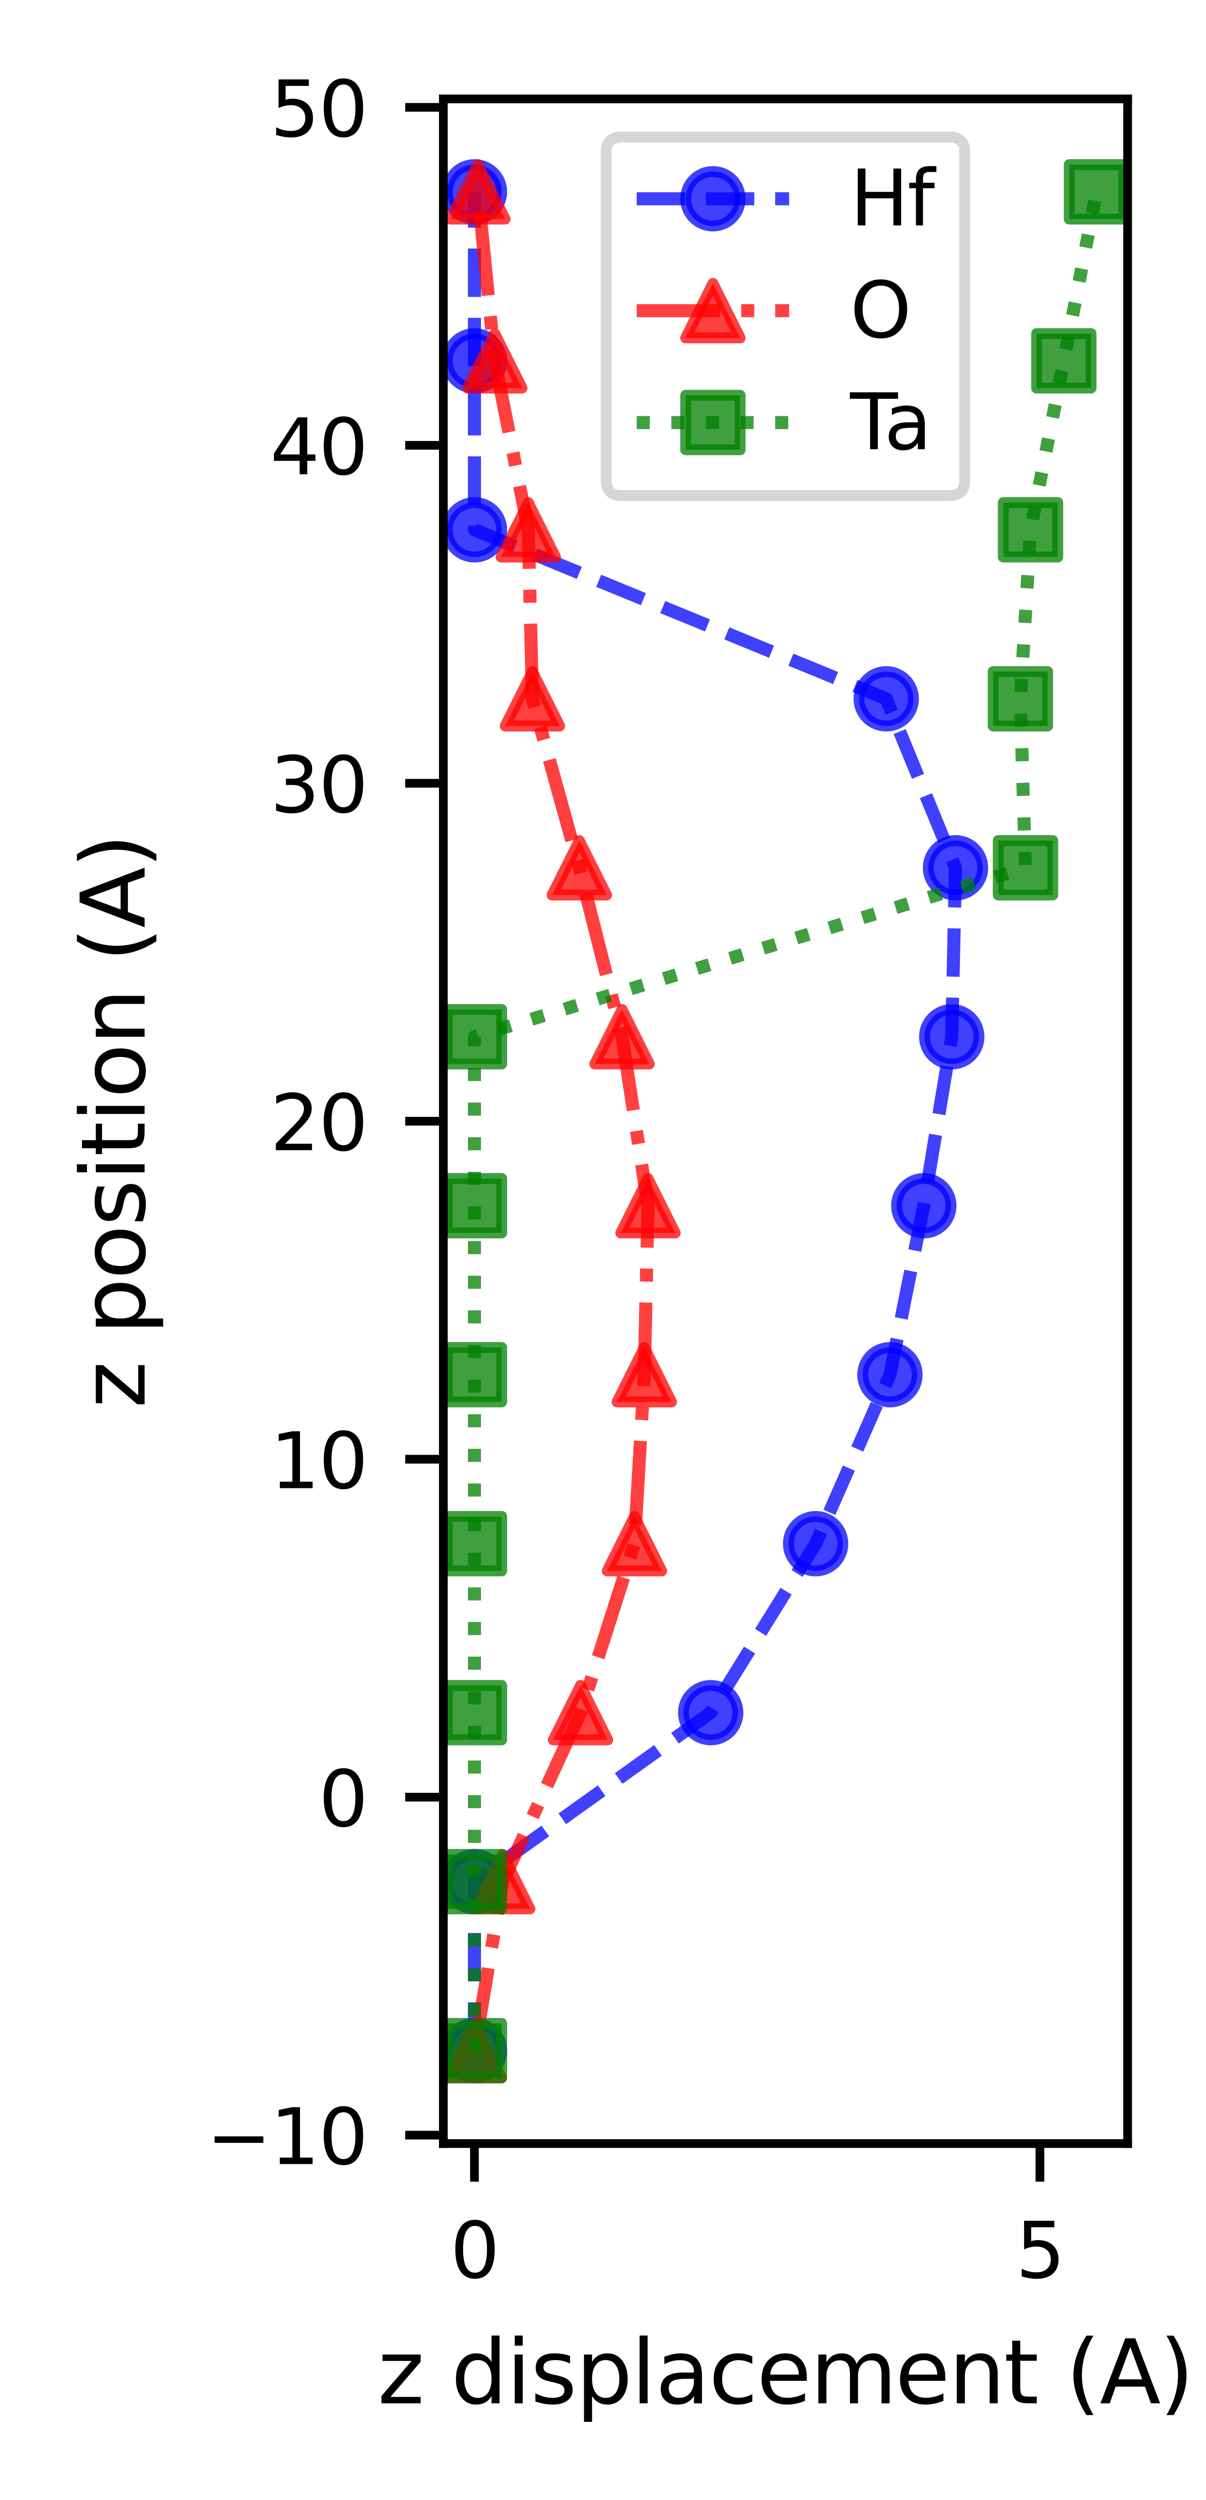 <?xml version="1.0" encoding="utf-8" standalone="no"?>
<!DOCTYPE svg PUBLIC "-//W3C//DTD SVG 1.1//EN"
  "http://www.w3.org/Graphics/SVG/1.1/DTD/svg11.dtd">
<svg xmlns:xlink="http://www.w3.org/1999/xlink" width="110.756pt" height="229.561pt" viewBox="0 0 110.756 229.561" xmlns="http://www.w3.org/2000/svg" version="1.1">
 <defs>
  <style type="text/css">*{stroke-linejoin: round; stroke-linecap: butt}</style>
 </defs>
 <g id="figure_1">
  <g id="patch_1">
   <path d="M 0 229.561 
L 110.756 229.561 
L 110.756 0 
L 0 0 
z
" style="fill: #ffffff"/>
  </g>
  <g id="axes_1">
   <g id="patch_2">
    <path d="M 40.716 196.844 
L 103.556 196.844 
L 103.556 9.084 
L 40.716 9.084 
z
" style="fill: #ffffff"/>
   </g>
   <g id="matplotlib.axis_1">
    <g id="xtick_1">
     <g id="line2d_1">
      <defs>
       <path id="m114b83e4c7" d="M 0 0 
L 0 3.5 
" style="stroke: #000000; stroke-width: 0.8"/>
      </defs>
      <g>
       <use xlink:href="#m114b83e4c7" x="43.572" y="196.844" style="stroke: #000000; stroke-width: 0.8"/>
      </g>
     </g>
     <g id="text_1">
      <!-- 0 -->
      <g transform="translate(41.345 209.162) scale(0.07 -0.07)">
       <defs>
        <path id="DejaVuSans-30" d="M 2034 4250 
Q 1547 4250 1301 3770 
Q 1056 3291 1056 2328 
Q 1056 1369 1301 889 
Q 1547 409 2034 409 
Q 2525 409 2770 889 
Q 3016 1369 3016 2328 
Q 3016 3291 2770 3770 
Q 2525 4250 2034 4250 
z
M 2034 4750 
Q 2819 4750 3233 4129 
Q 3647 3509 3647 2328 
Q 3647 1150 3233 529 
Q 2819 -91 2034 -91 
Q 1250 -91 836 529 
Q 422 1150 422 2328 
Q 422 3509 836 4129 
Q 1250 4750 2034 4750 
z
" transform="scale(0.016)"/>
       </defs>
       <use xlink:href="#DejaVuSans-30"/>
      </g>
     </g>
    </g>
    <g id="xtick_2">
     <g id="line2d_2">
      <g>
       <use xlink:href="#m114b83e4c7" x="95.504" y="196.844" style="stroke: #000000; stroke-width: 0.8"/>
      </g>
     </g>
     <g id="text_2">
      <!-- 5 -->
      <g transform="translate(93.277 209.162) scale(0.07 -0.07)">
       <defs>
        <path id="DejaVuSans-35" d="M 691 4666 
L 3169 4666 
L 3169 4134 
L 1269 4134 
L 1269 2991 
Q 1406 3038 1543 3061 
Q 1681 3084 1819 3084 
Q 2600 3084 3056 2656 
Q 3513 2228 3513 1497 
Q 3513 744 3044 326 
Q 2575 -91 1722 -91 
Q 1428 -91 1123 -41 
Q 819 9 494 109 
L 494 744 
Q 775 591 1075 516 
Q 1375 441 1709 441 
Q 2250 441 2565 725 
Q 2881 1009 2881 1497 
Q 2881 1984 2565 2268 
Q 2250 2553 1709 2553 
Q 1456 2553 1204 2497 
Q 953 2441 691 2322 
L 691 4666 
z
" transform="scale(0.016)"/>
       </defs>
       <use xlink:href="#DejaVuSans-35"/>
      </g>
     </g>
    </g>
    <g id="text_3">
     <!-- z displacement (A) -->
     <g transform="translate(34.679 220.697) scale(0.08 -0.08)">
      <defs>
       <path id="DejaVuSans-7a" d="M 353 3500 
L 3084 3500 
L 3084 2975 
L 922 459 
L 3084 459 
L 3084 0 
L 275 0 
L 275 525 
L 2438 3041 
L 353 3041 
L 353 3500 
z
" transform="scale(0.016)"/>
       <path id="DejaVuSans-20" transform="scale(0.016)"/>
       <path id="DejaVuSans-64" d="M 2906 2969 
L 2906 4863 
L 3481 4863 
L 3481 0 
L 2906 0 
L 2906 525 
Q 2725 213 2448 61 
Q 2172 -91 1784 -91 
Q 1150 -91 751 415 
Q 353 922 353 1747 
Q 353 2572 751 3078 
Q 1150 3584 1784 3584 
Q 2172 3584 2448 3432 
Q 2725 3281 2906 2969 
z
M 947 1747 
Q 947 1113 1208 752 
Q 1469 391 1925 391 
Q 2381 391 2643 752 
Q 2906 1113 2906 1747 
Q 2906 2381 2643 2742 
Q 2381 3103 1925 3103 
Q 1469 3103 1208 2742 
Q 947 2381 947 1747 
z
" transform="scale(0.016)"/>
       <path id="DejaVuSans-69" d="M 603 3500 
L 1178 3500 
L 1178 0 
L 603 0 
L 603 3500 
z
M 603 4863 
L 1178 4863 
L 1178 4134 
L 603 4134 
L 603 4863 
z
" transform="scale(0.016)"/>
       <path id="DejaVuSans-73" d="M 2834 3397 
L 2834 2853 
Q 2591 2978 2328 3040 
Q 2066 3103 1784 3103 
Q 1356 3103 1142 2972 
Q 928 2841 928 2578 
Q 928 2378 1081 2264 
Q 1234 2150 1697 2047 
L 1894 2003 
Q 2506 1872 2764 1633 
Q 3022 1394 3022 966 
Q 3022 478 2636 193 
Q 2250 -91 1575 -91 
Q 1294 -91 989 -36 
Q 684 19 347 128 
L 347 722 
Q 666 556 975 473 
Q 1284 391 1588 391 
Q 1994 391 2212 530 
Q 2431 669 2431 922 
Q 2431 1156 2273 1281 
Q 2116 1406 1581 1522 
L 1381 1569 
Q 847 1681 609 1914 
Q 372 2147 372 2553 
Q 372 3047 722 3315 
Q 1072 3584 1716 3584 
Q 2034 3584 2315 3537 
Q 2597 3491 2834 3397 
z
" transform="scale(0.016)"/>
       <path id="DejaVuSans-70" d="M 1159 525 
L 1159 -1331 
L 581 -1331 
L 581 3500 
L 1159 3500 
L 1159 2969 
Q 1341 3281 1617 3432 
Q 1894 3584 2278 3584 
Q 2916 3584 3314 3078 
Q 3713 2572 3713 1747 
Q 3713 922 3314 415 
Q 2916 -91 2278 -91 
Q 1894 -91 1617 61 
Q 1341 213 1159 525 
z
M 3116 1747 
Q 3116 2381 2855 2742 
Q 2594 3103 2138 3103 
Q 1681 3103 1420 2742 
Q 1159 2381 1159 1747 
Q 1159 1113 1420 752 
Q 1681 391 2138 391 
Q 2594 391 2855 752 
Q 3116 1113 3116 1747 
z
" transform="scale(0.016)"/>
       <path id="DejaVuSans-6c" d="M 603 4863 
L 1178 4863 
L 1178 0 
L 603 0 
L 603 4863 
z
" transform="scale(0.016)"/>
       <path id="DejaVuSans-61" d="M 2194 1759 
Q 1497 1759 1228 1600 
Q 959 1441 959 1056 
Q 959 750 1161 570 
Q 1363 391 1709 391 
Q 2188 391 2477 730 
Q 2766 1069 2766 1631 
L 2766 1759 
L 2194 1759 
z
M 3341 1997 
L 3341 0 
L 2766 0 
L 2766 531 
Q 2569 213 2275 61 
Q 1981 -91 1556 -91 
Q 1019 -91 701 211 
Q 384 513 384 1019 
Q 384 1609 779 1909 
Q 1175 2209 1959 2209 
L 2766 2209 
L 2766 2266 
Q 2766 2663 2505 2880 
Q 2244 3097 1772 3097 
Q 1472 3097 1187 3025 
Q 903 2953 641 2809 
L 641 3341 
Q 956 3463 1253 3523 
Q 1550 3584 1831 3584 
Q 2591 3584 2966 3190 
Q 3341 2797 3341 1997 
z
" transform="scale(0.016)"/>
       <path id="DejaVuSans-63" d="M 3122 3366 
L 3122 2828 
Q 2878 2963 2633 3030 
Q 2388 3097 2138 3097 
Q 1578 3097 1268 2742 
Q 959 2388 959 1747 
Q 959 1106 1268 751 
Q 1578 397 2138 397 
Q 2388 397 2633 464 
Q 2878 531 3122 666 
L 3122 134 
Q 2881 22 2623 -34 
Q 2366 -91 2075 -91 
Q 1284 -91 818 406 
Q 353 903 353 1747 
Q 353 2603 823 3093 
Q 1294 3584 2113 3584 
Q 2378 3584 2631 3529 
Q 2884 3475 3122 3366 
z
" transform="scale(0.016)"/>
       <path id="DejaVuSans-65" d="M 3597 1894 
L 3597 1613 
L 953 1613 
Q 991 1019 1311 708 
Q 1631 397 2203 397 
Q 2534 397 2845 478 
Q 3156 559 3463 722 
L 3463 178 
Q 3153 47 2828 -22 
Q 2503 -91 2169 -91 
Q 1331 -91 842 396 
Q 353 884 353 1716 
Q 353 2575 817 3079 
Q 1281 3584 2069 3584 
Q 2775 3584 3186 3129 
Q 3597 2675 3597 1894 
z
M 3022 2063 
Q 3016 2534 2758 2815 
Q 2500 3097 2075 3097 
Q 1594 3097 1305 2825 
Q 1016 2553 972 2059 
L 3022 2063 
z
" transform="scale(0.016)"/>
       <path id="DejaVuSans-6d" d="M 3328 2828 
Q 3544 3216 3844 3400 
Q 4144 3584 4550 3584 
Q 5097 3584 5394 3201 
Q 5691 2819 5691 2113 
L 5691 0 
L 5113 0 
L 5113 2094 
Q 5113 2597 4934 2840 
Q 4756 3084 4391 3084 
Q 3944 3084 3684 2787 
Q 3425 2491 3425 1978 
L 3425 0 
L 2847 0 
L 2847 2094 
Q 2847 2600 2669 2842 
Q 2491 3084 2119 3084 
Q 1678 3084 1418 2786 
Q 1159 2488 1159 1978 
L 1159 0 
L 581 0 
L 581 3500 
L 1159 3500 
L 1159 2956 
Q 1356 3278 1631 3431 
Q 1906 3584 2284 3584 
Q 2666 3584 2933 3390 
Q 3200 3197 3328 2828 
z
" transform="scale(0.016)"/>
       <path id="DejaVuSans-6e" d="M 3513 2113 
L 3513 0 
L 2938 0 
L 2938 2094 
Q 2938 2591 2744 2837 
Q 2550 3084 2163 3084 
Q 1697 3084 1428 2787 
Q 1159 2491 1159 1978 
L 1159 0 
L 581 0 
L 581 3500 
L 1159 3500 
L 1159 2956 
Q 1366 3272 1645 3428 
Q 1925 3584 2291 3584 
Q 2894 3584 3203 3211 
Q 3513 2838 3513 2113 
z
" transform="scale(0.016)"/>
       <path id="DejaVuSans-74" d="M 1172 4494 
L 1172 3500 
L 2356 3500 
L 2356 3053 
L 1172 3053 
L 1172 1153 
Q 1172 725 1289 603 
Q 1406 481 1766 481 
L 2356 481 
L 2356 0 
L 1766 0 
Q 1100 0 847 248 
Q 594 497 594 1153 
L 594 3053 
L 172 3053 
L 172 3500 
L 594 3500 
L 594 4494 
L 1172 4494 
z
" transform="scale(0.016)"/>
       <path id="DejaVuSans-28" d="M 1984 4856 
Q 1566 4138 1362 3434 
Q 1159 2731 1159 2009 
Q 1159 1288 1364 580 
Q 1569 -128 1984 -844 
L 1484 -844 
Q 1016 -109 783 600 
Q 550 1309 550 2009 
Q 550 2706 781 3412 
Q 1013 4119 1484 4856 
L 1984 4856 
z
" transform="scale(0.016)"/>
       <path id="DejaVuSans-41" d="M 2188 4044 
L 1331 1722 
L 3047 1722 
L 2188 4044 
z
M 1831 4666 
L 2547 4666 
L 4325 0 
L 3669 0 
L 3244 1197 
L 1141 1197 
L 716 0 
L 50 0 
L 1831 4666 
z
" transform="scale(0.016)"/>
       <path id="DejaVuSans-29" d="M 513 4856 
L 1013 4856 
Q 1481 4119 1714 3412 
Q 1947 2706 1947 2009 
Q 1947 1309 1714 600 
Q 1481 -109 1013 -844 
L 513 -844 
Q 928 -128 1133 580 
Q 1338 1288 1338 2009 
Q 1338 2731 1133 3434 
Q 928 4138 513 4856 
z
" transform="scale(0.016)"/>
      </defs>
      <use xlink:href="#DejaVuSans-7a"/>
      <use xlink:href="#DejaVuSans-20" transform="translate(52.49 0)"/>
      <use xlink:href="#DejaVuSans-64" transform="translate(84.277 0)"/>
      <use xlink:href="#DejaVuSans-69" transform="translate(147.754 0)"/>
      <use xlink:href="#DejaVuSans-73" transform="translate(175.537 0)"/>
      <use xlink:href="#DejaVuSans-70" transform="translate(227.637 0)"/>
      <use xlink:href="#DejaVuSans-6c" transform="translate(291.113 0)"/>
      <use xlink:href="#DejaVuSans-61" transform="translate(318.896 0)"/>
      <use xlink:href="#DejaVuSans-63" transform="translate(380.176 0)"/>
      <use xlink:href="#DejaVuSans-65" transform="translate(435.156 0)"/>
      <use xlink:href="#DejaVuSans-6d" transform="translate(496.68 0)"/>
      <use xlink:href="#DejaVuSans-65" transform="translate(594.092 0)"/>
      <use xlink:href="#DejaVuSans-6e" transform="translate(655.615 0)"/>
      <use xlink:href="#DejaVuSans-74" transform="translate(718.994 0)"/>
      <use xlink:href="#DejaVuSans-20" transform="translate(758.203 0)"/>
      <use xlink:href="#DejaVuSans-28" transform="translate(789.99 0)"/>
      <use xlink:href="#DejaVuSans-41" transform="translate(829.004 0)"/>
      <use xlink:href="#DejaVuSans-29" transform="translate(897.412 0)"/>
     </g>
    </g>
   </g>
   <g id="matplotlib.axis_2">
    <g id="ytick_1">
     <g id="line2d_3">
      <defs>
       <path id="mb57c74dc67" d="M 0 0 
L -3.5 0 
" style="stroke: #000000; stroke-width: 0.8"/>
      </defs>
      <g>
       <use xlink:href="#mb57c74dc67" x="40.716" y="196.068" style="stroke: #000000; stroke-width: 0.8"/>
      </g>
     </g>
     <g id="text_4">
      <!-- −10 -->
      <g transform="translate(18.942 198.727) scale(0.07 -0.07)">
       <defs>
        <path id="DejaVuSans-2212" d="M 678 2272 
L 4684 2272 
L 4684 1741 
L 678 1741 
L 678 2272 
z
" transform="scale(0.016)"/>
        <path id="DejaVuSans-31" d="M 794 531 
L 1825 531 
L 1825 4091 
L 703 3866 
L 703 4441 
L 1819 4666 
L 2450 4666 
L 2450 531 
L 3481 531 
L 3481 0 
L 794 0 
L 794 531 
z
" transform="scale(0.016)"/>
       </defs>
       <use xlink:href="#DejaVuSans-2212"/>
       <use xlink:href="#DejaVuSans-31" transform="translate(83.789 0)"/>
       <use xlink:href="#DejaVuSans-30" transform="translate(147.412 0)"/>
      </g>
     </g>
    </g>
    <g id="ytick_2">
     <g id="line2d_4">
      <g>
       <use xlink:href="#mb57c74dc67" x="40.716" y="165.033" style="stroke: #000000; stroke-width: 0.8"/>
      </g>
     </g>
     <g id="text_5">
      <!-- 0 -->
      <g transform="translate(29.262 167.692) scale(0.07 -0.07)">
       <use xlink:href="#DejaVuSans-30"/>
      </g>
     </g>
    </g>
    <g id="ytick_3">
     <g id="line2d_5">
      <g>
       <use xlink:href="#mb57c74dc67" x="40.716" y="133.998" style="stroke: #000000; stroke-width: 0.8"/>
      </g>
     </g>
     <g id="text_6">
      <!-- 10 -->
      <g transform="translate(24.808 136.658) scale(0.07 -0.07)">
       <use xlink:href="#DejaVuSans-31"/>
       <use xlink:href="#DejaVuSans-30" transform="translate(63.623 0)"/>
      </g>
     </g>
    </g>
    <g id="ytick_4">
     <g id="line2d_6">
      <g>
       <use xlink:href="#mb57c74dc67" x="40.716" y="102.964" style="stroke: #000000; stroke-width: 0.8"/>
      </g>
     </g>
     <g id="text_7">
      <!-- 20 -->
      <g transform="translate(24.808 105.623) scale(0.07 -0.07)">
       <defs>
        <path id="DejaVuSans-32" d="M 1228 531 
L 3431 531 
L 3431 0 
L 469 0 
L 469 531 
Q 828 903 1448 1529 
Q 2069 2156 2228 2338 
Q 2531 2678 2651 2914 
Q 2772 3150 2772 3378 
Q 2772 3750 2511 3984 
Q 2250 4219 1831 4219 
Q 1534 4219 1204 4116 
Q 875 4013 500 3803 
L 500 4441 
Q 881 4594 1212 4672 
Q 1544 4750 1819 4750 
Q 2544 4750 2975 4387 
Q 3406 4025 3406 3419 
Q 3406 3131 3298 2873 
Q 3191 2616 2906 2266 
Q 2828 2175 2409 1742 
Q 1991 1309 1228 531 
z
" transform="scale(0.016)"/>
       </defs>
       <use xlink:href="#DejaVuSans-32"/>
       <use xlink:href="#DejaVuSans-30" transform="translate(63.623 0)"/>
      </g>
     </g>
    </g>
    <g id="ytick_5">
     <g id="line2d_7">
      <g>
       <use xlink:href="#mb57c74dc67" x="40.716" y="71.929" style="stroke: #000000; stroke-width: 0.8"/>
      </g>
     </g>
     <g id="text_8">
      <!-- 30 -->
      <g transform="translate(24.808 74.588) scale(0.07 -0.07)">
       <defs>
        <path id="DejaVuSans-33" d="M 2597 2516 
Q 3050 2419 3304 2112 
Q 3559 1806 3559 1356 
Q 3559 666 3084 287 
Q 2609 -91 1734 -91 
Q 1441 -91 1130 -33 
Q 819 25 488 141 
L 488 750 
Q 750 597 1062 519 
Q 1375 441 1716 441 
Q 2309 441 2620 675 
Q 2931 909 2931 1356 
Q 2931 1769 2642 2001 
Q 2353 2234 1838 2234 
L 1294 2234 
L 1294 2753 
L 1863 2753 
Q 2328 2753 2575 2939 
Q 2822 3125 2822 3475 
Q 2822 3834 2567 4026 
Q 2313 4219 1838 4219 
Q 1578 4219 1281 4162 
Q 984 4106 628 3988 
L 628 4550 
Q 988 4650 1302 4700 
Q 1616 4750 1894 4750 
Q 2613 4750 3031 4423 
Q 3450 4097 3450 3541 
Q 3450 3153 3228 2886 
Q 3006 2619 2597 2516 
z
" transform="scale(0.016)"/>
       </defs>
       <use xlink:href="#DejaVuSans-33"/>
       <use xlink:href="#DejaVuSans-30" transform="translate(63.623 0)"/>
      </g>
     </g>
    </g>
    <g id="ytick_6">
     <g id="line2d_8">
      <g>
       <use xlink:href="#mb57c74dc67" x="40.716" y="40.894" style="stroke: #000000; stroke-width: 0.8"/>
      </g>
     </g>
     <g id="text_9">
      <!-- 40 -->
      <g transform="translate(24.808 43.554) scale(0.07 -0.07)">
       <defs>
        <path id="DejaVuSans-34" d="M 2419 4116 
L 825 1625 
L 2419 1625 
L 2419 4116 
z
M 2253 4666 
L 3047 4666 
L 3047 1625 
L 3713 1625 
L 3713 1100 
L 3047 1100 
L 3047 0 
L 2419 0 
L 2419 1100 
L 313 1100 
L 313 1709 
L 2253 4666 
z
" transform="scale(0.016)"/>
       </defs>
       <use xlink:href="#DejaVuSans-34"/>
       <use xlink:href="#DejaVuSans-30" transform="translate(63.623 0)"/>
      </g>
     </g>
    </g>
    <g id="ytick_7">
     <g id="line2d_9">
      <g>
       <use xlink:href="#mb57c74dc67" x="40.716" y="9.859" style="stroke: #000000; stroke-width: 0.8"/>
      </g>
     </g>
     <g id="text_10">
      <!-- 50 -->
      <g transform="translate(24.808 12.519) scale(0.07 -0.07)">
       <use xlink:href="#DejaVuSans-35"/>
       <use xlink:href="#DejaVuSans-30" transform="translate(63.623 0)"/>
      </g>
     </g>
    </g>
    <g id="text_11">
     <!-- z position (A) -->
     <g transform="translate(13.279 129.307) rotate(-90) scale(0.08 -0.08)">
      <defs>
       <path id="DejaVuSans-6f" d="M 1959 3097 
Q 1497 3097 1228 2736 
Q 959 2375 959 1747 
Q 959 1119 1226 758 
Q 1494 397 1959 397 
Q 2419 397 2687 759 
Q 2956 1122 2956 1747 
Q 2956 2369 2687 2733 
Q 2419 3097 1959 3097 
z
M 1959 3584 
Q 2709 3584 3137 3096 
Q 3566 2609 3566 1747 
Q 3566 888 3137 398 
Q 2709 -91 1959 -91 
Q 1206 -91 779 398 
Q 353 888 353 1747 
Q 353 2609 779 3096 
Q 1206 3584 1959 3584 
z
" transform="scale(0.016)"/>
      </defs>
      <use xlink:href="#DejaVuSans-7a"/>
      <use xlink:href="#DejaVuSans-20" transform="translate(52.49 0)"/>
      <use xlink:href="#DejaVuSans-70" transform="translate(84.277 0)"/>
      <use xlink:href="#DejaVuSans-6f" transform="translate(147.754 0)"/>
      <use xlink:href="#DejaVuSans-73" transform="translate(208.936 0)"/>
      <use xlink:href="#DejaVuSans-69" transform="translate(261.035 0)"/>
      <use xlink:href="#DejaVuSans-74" transform="translate(288.818 0)"/>
      <use xlink:href="#DejaVuSans-69" transform="translate(328.027 0)"/>
      <use xlink:href="#DejaVuSans-6f" transform="translate(355.811 0)"/>
      <use xlink:href="#DejaVuSans-6e" transform="translate(416.992 0)"/>
      <use xlink:href="#DejaVuSans-20" transform="translate(480.371 0)"/>
      <use xlink:href="#DejaVuSans-28" transform="translate(512.158 0)"/>
      <use xlink:href="#DejaVuSans-41" transform="translate(551.172 0)"/>
      <use xlink:href="#DejaVuSans-29" transform="translate(619.58 0)"/>
     </g>
    </g>
   </g>
   <g id="line2d_10">
    <path d="M 43.572 188.309 
L 43.572 172.792 
L 65.268 157.274 
L 74.904 141.757 
L 81.729 126.24 
L 84.838 110.722 
L 87.406 95.205 
L 87.751 79.688 
L 81.389 64.17 
L 43.572 48.653 
L 43.572 33.135 
L 43.572 17.618 
" clip-path="url(#p0893cf5ccd)" style="fill: none; stroke-dasharray: 4.44,1.92; stroke-dashoffset: 0; stroke: #0000ff; stroke-opacity: 0.75; stroke-width: 1.2"/>
    <defs>
     <path id="m02aec61b72" d="M 0 2.5 
C 0.663 2.5 1.299 2.237 1.768 1.768 
C 2.237 1.299 2.5 0.663 2.5 0 
C 2.5 -0.663 2.237 -1.299 1.768 -1.768 
C 1.299 -2.237 0.663 -2.5 0 -2.5 
C -0.663 -2.5 -1.299 -2.237 -1.768 -1.768 
C -2.237 -1.299 -2.5 -0.663 -2.5 0 
C -2.5 0.663 -2.237 1.299 -1.768 1.768 
C -1.299 2.237 -0.663 2.5 0 2.5 
z
" style="stroke: #0000ff; stroke-opacity: 0.75"/>
    </defs>
    <g clip-path="url(#p0893cf5ccd)">
     <use xlink:href="#m02aec61b72" x="43.572" y="188.309" style="fill: #0000ff; fill-opacity: 0.75; stroke: #0000ff; stroke-opacity: 0.75"/>
     <use xlink:href="#m02aec61b72" x="43.572" y="172.792" style="fill: #0000ff; fill-opacity: 0.75; stroke: #0000ff; stroke-opacity: 0.75"/>
     <use xlink:href="#m02aec61b72" x="65.268" y="157.274" style="fill: #0000ff; fill-opacity: 0.75; stroke: #0000ff; stroke-opacity: 0.75"/>
     <use xlink:href="#m02aec61b72" x="74.904" y="141.757" style="fill: #0000ff; fill-opacity: 0.75; stroke: #0000ff; stroke-opacity: 0.75"/>
     <use xlink:href="#m02aec61b72" x="81.729" y="126.24" style="fill: #0000ff; fill-opacity: 0.75; stroke: #0000ff; stroke-opacity: 0.75"/>
     <use xlink:href="#m02aec61b72" x="84.838" y="110.722" style="fill: #0000ff; fill-opacity: 0.75; stroke: #0000ff; stroke-opacity: 0.75"/>
     <use xlink:href="#m02aec61b72" x="87.406" y="95.205" style="fill: #0000ff; fill-opacity: 0.75; stroke: #0000ff; stroke-opacity: 0.75"/>
     <use xlink:href="#m02aec61b72" x="87.751" y="79.688" style="fill: #0000ff; fill-opacity: 0.75; stroke: #0000ff; stroke-opacity: 0.75"/>
     <use xlink:href="#m02aec61b72" x="81.389" y="64.17" style="fill: #0000ff; fill-opacity: 0.75; stroke: #0000ff; stroke-opacity: 0.75"/>
     <use xlink:href="#m02aec61b72" x="43.572" y="48.653" style="fill: #0000ff; fill-opacity: 0.75; stroke: #0000ff; stroke-opacity: 0.75"/>
     <use xlink:href="#m02aec61b72" x="43.572" y="33.135" style="fill: #0000ff; fill-opacity: 0.75; stroke: #0000ff; stroke-opacity: 0.75"/>
     <use xlink:href="#m02aec61b72" x="43.572" y="17.618" style="fill: #0000ff; fill-opacity: 0.75; stroke: #0000ff; stroke-opacity: 0.75"/>
    </g>
   </g>
   <g id="line2d_11">
    <path d="M 43.572 188.309 
L 46.164 172.792 
L 53.312 157.274 
L 58.264 141.757 
L 59.17 126.24 
L 59.51 110.722 
L 57.126 95.205 
L 53.205 79.688 
L 48.897 64.17 
L 48.518 48.653 
L 45.442 33.135 
L 43.889 17.618 
" clip-path="url(#p0893cf5ccd)" style="fill: none; stroke-dasharray: 7.68,1.92,1.2,1.92; stroke-dashoffset: 0; stroke: #ff0000; stroke-opacity: 0.75; stroke-width: 1.2"/>
    <defs>
     <path id="m507e20fc85" d="M 0 -2.5 
L -2.5 2.5 
L 2.5 2.5 
z
" style="stroke: #ff0000; stroke-opacity: 0.75; stroke-linejoin: miter"/>
    </defs>
    <g clip-path="url(#p0893cf5ccd)">
     <use xlink:href="#m507e20fc85" x="43.572" y="188.309" style="fill: #ff0000; fill-opacity: 0.75; stroke: #ff0000; stroke-opacity: 0.75; stroke-linejoin: miter"/>
     <use xlink:href="#m507e20fc85" x="46.164" y="172.792" style="fill: #ff0000; fill-opacity: 0.75; stroke: #ff0000; stroke-opacity: 0.75; stroke-linejoin: miter"/>
     <use xlink:href="#m507e20fc85" x="53.312" y="157.274" style="fill: #ff0000; fill-opacity: 0.75; stroke: #ff0000; stroke-opacity: 0.75; stroke-linejoin: miter"/>
     <use xlink:href="#m507e20fc85" x="58.264" y="141.757" style="fill: #ff0000; fill-opacity: 0.75; stroke: #ff0000; stroke-opacity: 0.75; stroke-linejoin: miter"/>
     <use xlink:href="#m507e20fc85" x="59.17" y="126.24" style="fill: #ff0000; fill-opacity: 0.75; stroke: #ff0000; stroke-opacity: 0.75; stroke-linejoin: miter"/>
     <use xlink:href="#m507e20fc85" x="59.51" y="110.722" style="fill: #ff0000; fill-opacity: 0.75; stroke: #ff0000; stroke-opacity: 0.75; stroke-linejoin: miter"/>
     <use xlink:href="#m507e20fc85" x="57.126" y="95.205" style="fill: #ff0000; fill-opacity: 0.75; stroke: #ff0000; stroke-opacity: 0.75; stroke-linejoin: miter"/>
     <use xlink:href="#m507e20fc85" x="53.205" y="79.688" style="fill: #ff0000; fill-opacity: 0.75; stroke: #ff0000; stroke-opacity: 0.75; stroke-linejoin: miter"/>
     <use xlink:href="#m507e20fc85" x="48.897" y="64.17" style="fill: #ff0000; fill-opacity: 0.75; stroke: #ff0000; stroke-opacity: 0.75; stroke-linejoin: miter"/>
     <use xlink:href="#m507e20fc85" x="48.518" y="48.653" style="fill: #ff0000; fill-opacity: 0.75; stroke: #ff0000; stroke-opacity: 0.75; stroke-linejoin: miter"/>
     <use xlink:href="#m507e20fc85" x="45.442" y="33.135" style="fill: #ff0000; fill-opacity: 0.75; stroke: #ff0000; stroke-opacity: 0.75; stroke-linejoin: miter"/>
     <use xlink:href="#m507e20fc85" x="43.889" y="17.618" style="fill: #ff0000; fill-opacity: 0.75; stroke: #ff0000; stroke-opacity: 0.75; stroke-linejoin: miter"/>
    </g>
   </g>
   <g id="line2d_12">
    <path d="M 43.572 188.309 
L 43.572 172.792 
L 43.572 157.274 
L 43.572 141.757 
L 43.572 126.24 
L 43.572 110.722 
L 43.572 95.205 
L 94.176 79.688 
L 93.71 64.17 
L 94.639 48.653 
L 97.698 33.135 
L 100.699 17.618 
" clip-path="url(#p0893cf5ccd)" style="fill: none; stroke-dasharray: 1.2,1.98; stroke-dashoffset: 0; stroke: #008000; stroke-opacity: 0.75; stroke-width: 1.2"/>
    <defs>
     <path id="m2bdb1b410c" d="M -2.5 2.5 
L 2.5 2.5 
L 2.5 -2.5 
L -2.5 -2.5 
z
" style="stroke: #008000; stroke-opacity: 0.75; stroke-linejoin: miter"/>
    </defs>
    <g clip-path="url(#p0893cf5ccd)">
     <use xlink:href="#m2bdb1b410c" x="43.572" y="188.309" style="fill: #008000; fill-opacity: 0.75; stroke: #008000; stroke-opacity: 0.75; stroke-linejoin: miter"/>
     <use xlink:href="#m2bdb1b410c" x="43.572" y="172.792" style="fill: #008000; fill-opacity: 0.75; stroke: #008000; stroke-opacity: 0.75; stroke-linejoin: miter"/>
     <use xlink:href="#m2bdb1b410c" x="43.572" y="157.274" style="fill: #008000; fill-opacity: 0.75; stroke: #008000; stroke-opacity: 0.75; stroke-linejoin: miter"/>
     <use xlink:href="#m2bdb1b410c" x="43.572" y="141.757" style="fill: #008000; fill-opacity: 0.75; stroke: #008000; stroke-opacity: 0.75; stroke-linejoin: miter"/>
     <use xlink:href="#m2bdb1b410c" x="43.572" y="126.24" style="fill: #008000; fill-opacity: 0.75; stroke: #008000; stroke-opacity: 0.75; stroke-linejoin: miter"/>
     <use xlink:href="#m2bdb1b410c" x="43.572" y="110.722" style="fill: #008000; fill-opacity: 0.75; stroke: #008000; stroke-opacity: 0.75; stroke-linejoin: miter"/>
     <use xlink:href="#m2bdb1b410c" x="43.572" y="95.205" style="fill: #008000; fill-opacity: 0.75; stroke: #008000; stroke-opacity: 0.75; stroke-linejoin: miter"/>
     <use xlink:href="#m2bdb1b410c" x="94.176" y="79.688" style="fill: #008000; fill-opacity: 0.75; stroke: #008000; stroke-opacity: 0.75; stroke-linejoin: miter"/>
     <use xlink:href="#m2bdb1b410c" x="93.71" y="64.17" style="fill: #008000; fill-opacity: 0.75; stroke: #008000; stroke-opacity: 0.75; stroke-linejoin: miter"/>
     <use xlink:href="#m2bdb1b410c" x="94.639" y="48.653" style="fill: #008000; fill-opacity: 0.75; stroke: #008000; stroke-opacity: 0.75; stroke-linejoin: miter"/>
     <use xlink:href="#m2bdb1b410c" x="97.698" y="33.135" style="fill: #008000; fill-opacity: 0.75; stroke: #008000; stroke-opacity: 0.75; stroke-linejoin: miter"/>
     <use xlink:href="#m2bdb1b410c" x="100.699" y="17.618" style="fill: #008000; fill-opacity: 0.75; stroke: #008000; stroke-opacity: 0.75; stroke-linejoin: miter"/>
    </g>
   </g>
   <g id="patch_3">
    <path d="M 40.716 196.844 
L 40.716 9.084 
" style="fill: none; stroke: #000000; stroke-width: 0.8; stroke-linejoin: miter; stroke-linecap: square"/>
   </g>
   <g id="patch_4">
    <path d="M 103.556 196.844 
L 103.556 9.084 
" style="fill: none; stroke: #000000; stroke-width: 0.8; stroke-linejoin: miter; stroke-linecap: square"/>
   </g>
   <g id="patch_5">
    <path d="M 40.716 196.844 
L 103.556 196.844 
" style="fill: none; stroke: #000000; stroke-width: 0.8; stroke-linejoin: miter; stroke-linecap: square"/>
   </g>
   <g id="patch_6">
    <path d="M 40.716 9.084 
L 103.556 9.084 
" style="fill: none; stroke: #000000; stroke-width: 0.8; stroke-linejoin: miter; stroke-linecap: square"/>
   </g>
   <g id="legend_1">
    <g id="patch_7">
     <path d="M 57.072 45.508 
L 87.2 45.508 
Q 88.6 45.508 88.6 44.108 
L 88.6 13.984 
Q 88.6 12.584 87.2 12.584 
L 57.072 12.584 
Q 55.672 12.584 55.672 13.984 
L 55.672 44.108 
Q 55.672 45.508 57.072 45.508 
z
" style="fill: #ffffff; opacity: 0.8; stroke: #cccccc; stroke-linejoin: miter"/>
    </g>
    <g id="line2d_13">
     <path d="M 58.472 18.252 
L 65.472 18.252 
L 72.472 18.252 
" style="fill: none; stroke-dasharray: 4.44,1.92; stroke-dashoffset: 0; stroke: #0000ff; stroke-opacity: 0.75; stroke-width: 1.2"/>
     <g>
      <use xlink:href="#m02aec61b72" x="65.472" y="18.252" style="fill: #0000ff; fill-opacity: 0.75; stroke: #0000ff; stroke-opacity: 0.75"/>
     </g>
    </g>
    <g id="text_12">
     <!-- Hf -->
     <g transform="translate(78.072 20.702) scale(0.07 -0.07)">
      <defs>
       <path id="DejaVuSans-48" d="M 628 4666 
L 1259 4666 
L 1259 2753 
L 3553 2753 
L 3553 4666 
L 4184 4666 
L 4184 0 
L 3553 0 
L 3553 2222 
L 1259 2222 
L 1259 0 
L 628 0 
L 628 4666 
z
" transform="scale(0.016)"/>
       <path id="DejaVuSans-66" d="M 2375 4863 
L 2375 4384 
L 1825 4384 
Q 1516 4384 1395 4259 
Q 1275 4134 1275 3809 
L 1275 3500 
L 2222 3500 
L 2222 3053 
L 1275 3053 
L 1275 0 
L 697 0 
L 697 3053 
L 147 3053 
L 147 3500 
L 697 3500 
L 697 3744 
Q 697 4328 969 4595 
Q 1241 4863 1831 4863 
L 2375 4863 
z
" transform="scale(0.016)"/>
      </defs>
      <use xlink:href="#DejaVuSans-48"/>
      <use xlink:href="#DejaVuSans-66" transform="translate(75.195 0)"/>
     </g>
    </g>
    <g id="line2d_14">
     <path d="M 58.472 28.527 
L 65.472 28.527 
L 72.472 28.527 
" style="fill: none; stroke-dasharray: 7.68,1.92,1.2,1.92; stroke-dashoffset: 0; stroke: #ff0000; stroke-opacity: 0.75; stroke-width: 1.2"/>
     <g>
      <use xlink:href="#m507e20fc85" x="65.472" y="28.527" style="fill: #ff0000; fill-opacity: 0.75; stroke: #ff0000; stroke-opacity: 0.75; stroke-linejoin: miter"/>
     </g>
    </g>
    <g id="text_13">
     <!-- O -->
     <g transform="translate(78.072 30.977) scale(0.07 -0.07)">
      <defs>
       <path id="DejaVuSans-4f" d="M 2522 4238 
Q 1834 4238 1429 3725 
Q 1025 3213 1025 2328 
Q 1025 1447 1429 934 
Q 1834 422 2522 422 
Q 3209 422 3611 934 
Q 4013 1447 4013 2328 
Q 4013 3213 3611 3725 
Q 3209 4238 2522 4238 
z
M 2522 4750 
Q 3503 4750 4090 4092 
Q 4678 3434 4678 2328 
Q 4678 1225 4090 567 
Q 3503 -91 2522 -91 
Q 1538 -91 948 565 
Q 359 1222 359 2328 
Q 359 3434 948 4092 
Q 1538 4750 2522 4750 
z
" transform="scale(0.016)"/>
      </defs>
      <use xlink:href="#DejaVuSans-4f"/>
     </g>
    </g>
    <g id="line2d_15">
     <path d="M 58.472 38.802 
L 65.472 38.802 
L 72.472 38.802 
" style="fill: none; stroke-dasharray: 1.2,1.98; stroke-dashoffset: 0; stroke: #008000; stroke-opacity: 0.75; stroke-width: 1.2"/>
     <g>
      <use xlink:href="#m2bdb1b410c" x="65.472" y="38.802" style="fill: #008000; fill-opacity: 0.75; stroke: #008000; stroke-opacity: 0.75; stroke-linejoin: miter"/>
     </g>
    </g>
    <g id="text_14">
     <!-- Ta -->
     <g transform="translate(78.072 41.252) scale(0.07 -0.07)">
      <defs>
       <path id="DejaVuSans-54" d="M -19 4666 
L 3928 4666 
L 3928 4134 
L 2272 4134 
L 2272 0 
L 1638 0 
L 1638 4134 
L -19 4134 
L -19 4666 
z
" transform="scale(0.016)"/>
      </defs>
      <use xlink:href="#DejaVuSans-54"/>
      <use xlink:href="#DejaVuSans-61" transform="translate(44.584 0)"/>
     </g>
    </g>
   </g>
  </g>
 </g>
 <defs>
  <clipPath id="p0893cf5ccd">
   <rect x="40.716" y="9.084" width="62.84" height="187.76"/>
  </clipPath>
 </defs>
</svg>
